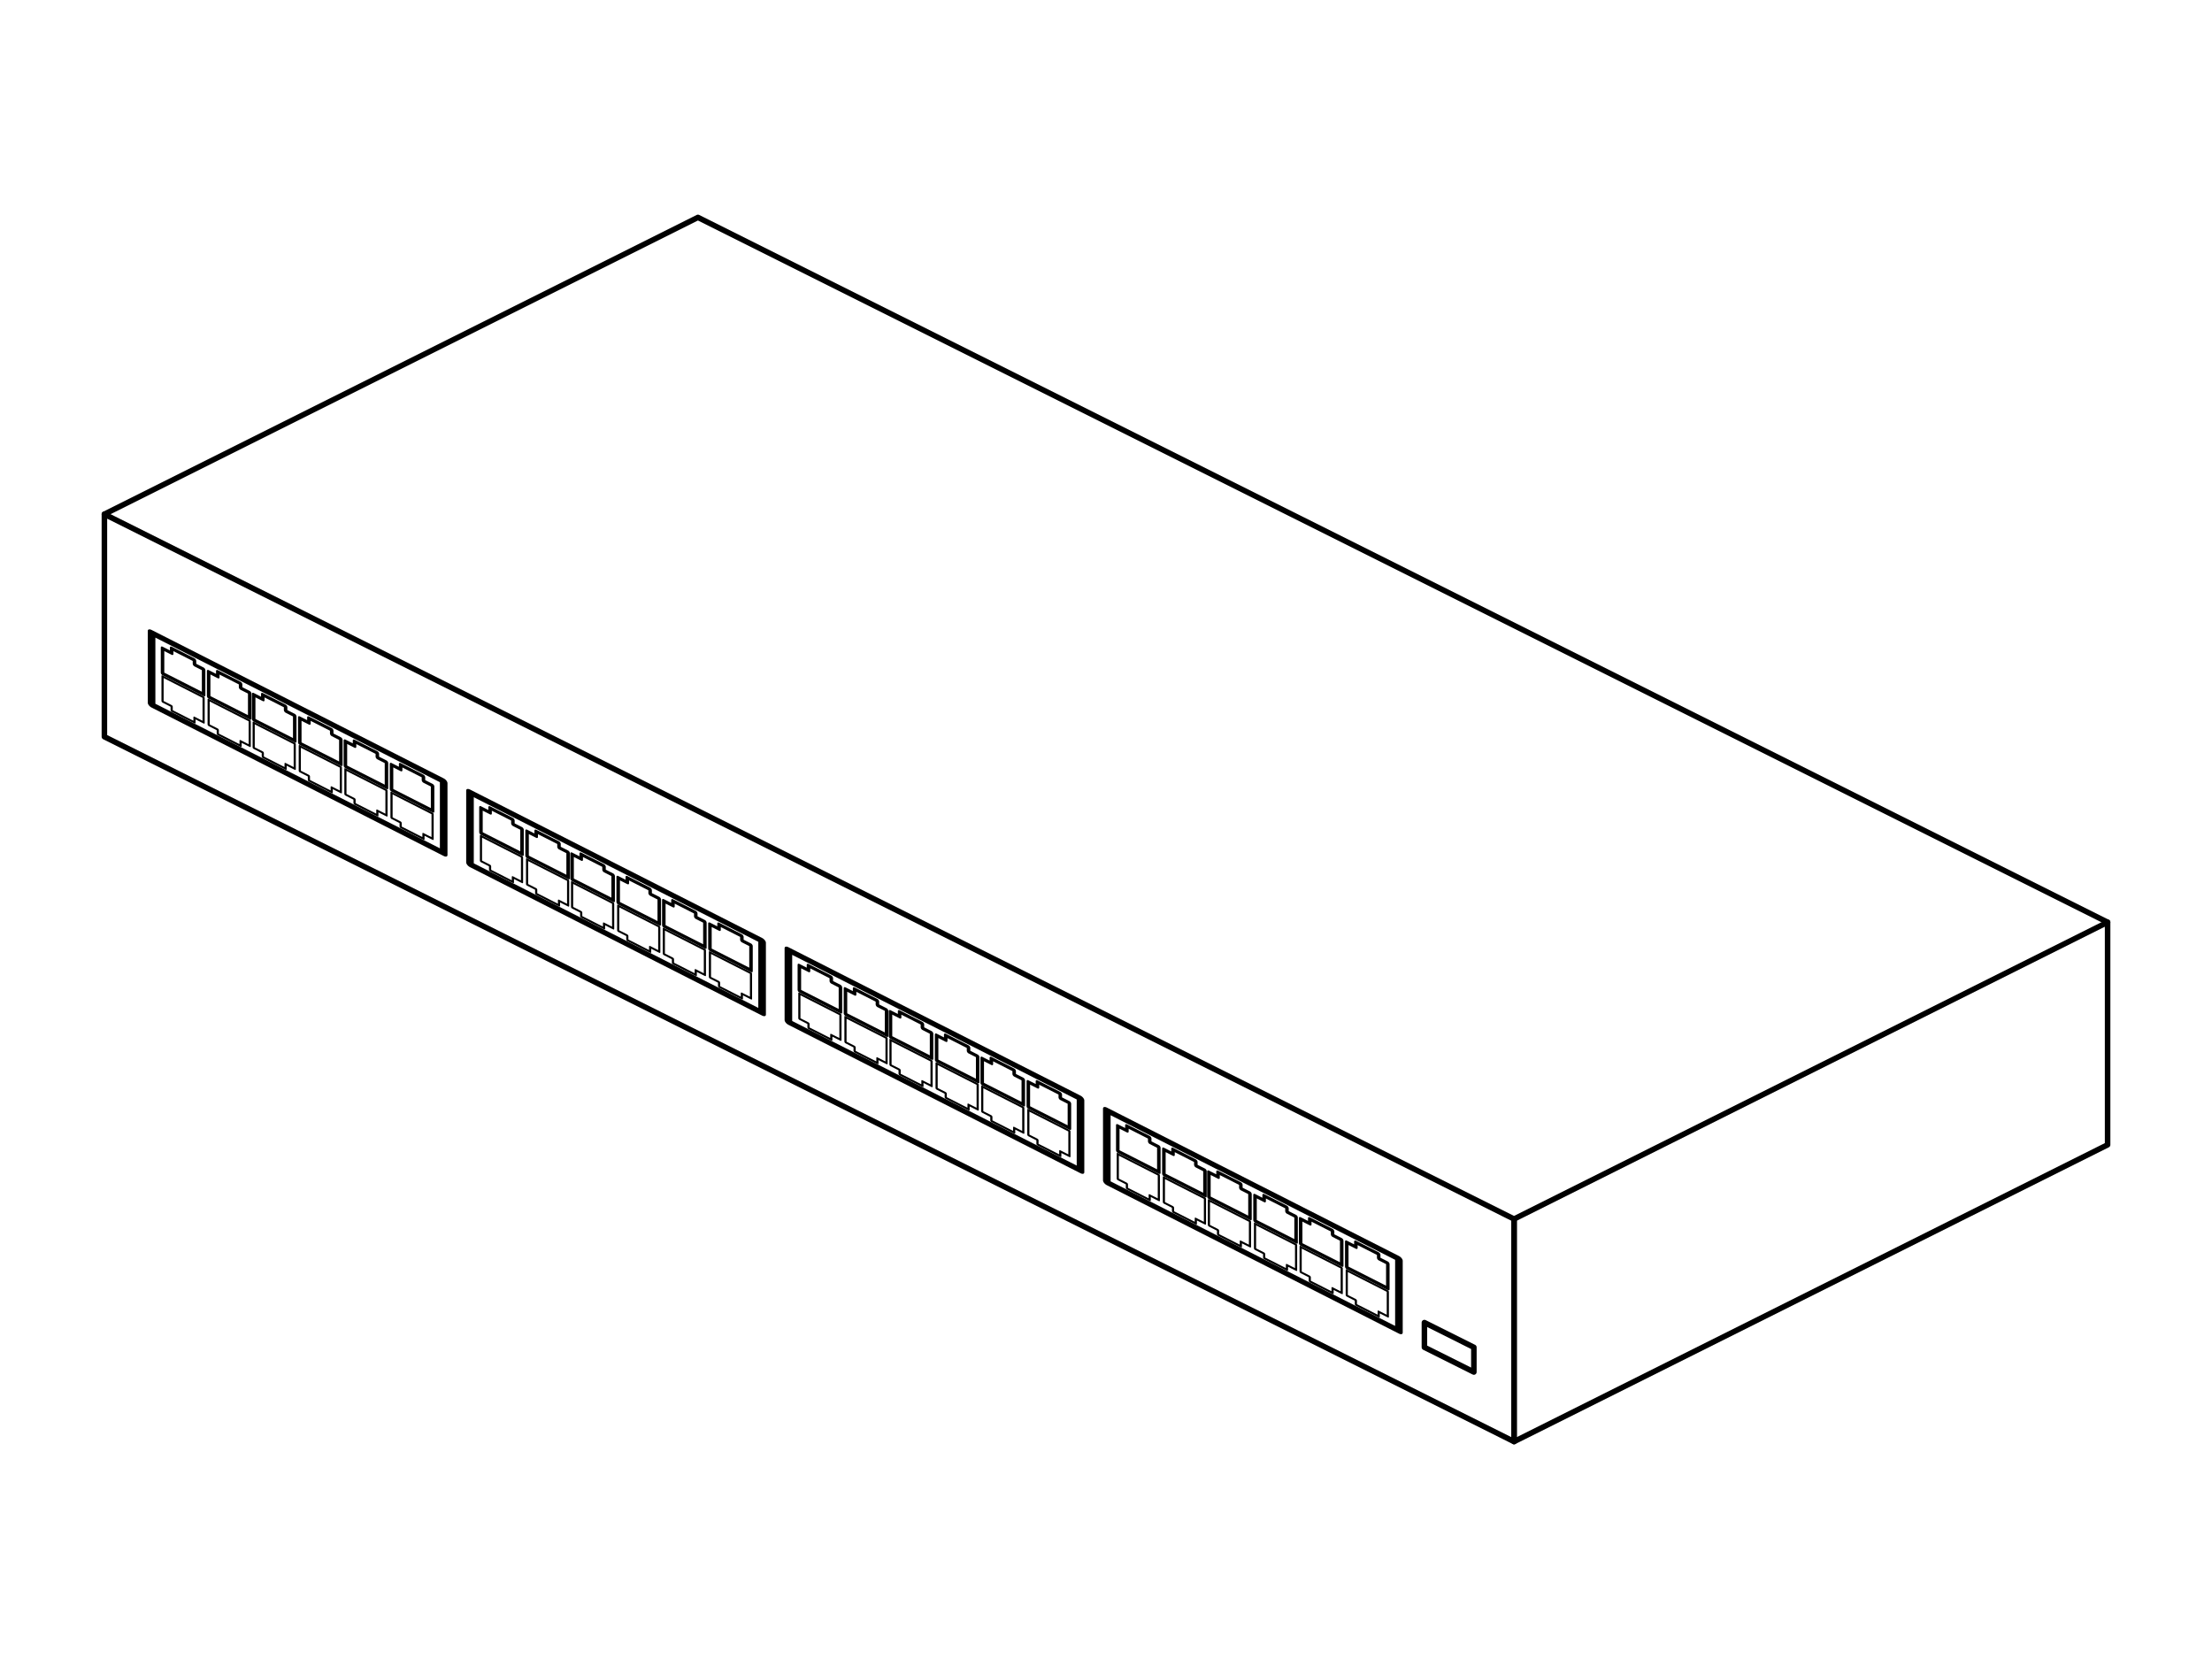 <?xml version="1.0" encoding="UTF-8" standalone="no"?>
<!DOCTYPE svg PUBLIC "-//W3C//DTD SVG 1.1//EN" "http://www.w3.org/Graphics/SVG/1.1/DTD/svg11.dtd">
<svg width="100%" height="100%" viewBox="0 0 800 600" version="1.1" xmlns="http://www.w3.org/2000/svg" xmlns:xlink="http://www.w3.org/1999/xlink" xml:space="preserve" xmlns:serif="http://www.serif.com/" style="fill-rule:evenodd;clip-rule:evenodd;stroke-linecap:round;stroke-linejoin:round;stroke-miterlimit:1.5;">
    <g transform="matrix(-1,0,0,1,806.964,16.019)">
        <g>
            <path d="M259.384,424.853L259.384,505.351L769.207,250.44L769.207,169.941L259.384,424.853Z" style="fill:none;stroke:black;stroke-width:2px;"/>
            <g transform="matrix(-1,0,0,1,518.768,-8.52651e-14)">
                <path d="M259.384,424.853L259.384,505.351L474.046,398.02L474.046,317.522L259.384,424.853Z" style="fill:none;stroke:black;stroke-width:2px;"/>
            </g>
            <path d="M44.721,317.522L554.545,62.61L769.207,169.941" style="fill:none;stroke:black;stroke-width:2px;"/>
        </g>
        <g transform="matrix(1,0,0,1,8.385,-4.193)">
            <g transform="matrix(0.738,-0.375,0,0.738,21.893,188.282)">
                <g transform="matrix(1.32,0,0,1,-117.198,0)">
                    <rect x="366.715" y="532.184" width="108.449" height="35.218" style="fill:none;stroke:black;stroke-width:2.82px;"/>
                </g>
                <g>
                    <g transform="matrix(1,0,0,1,0,1)">
                        <path d="M387.958,536.097L392.43,536.097L392.43,548.396L372.305,548.396L372.305,536.097L376.777,536.097L376.777,533.861L387.958,533.861L387.958,536.097Z" style="fill:none;stroke:black;stroke-width:1.72px;"/>
                    </g>
                    <g transform="matrix(1,0,0,1,44.957,1)">
                        <path d="M387.958,536.097L392.43,536.097L392.43,548.396L372.305,548.396L372.305,536.097L376.777,536.097L376.777,533.861L387.958,533.861L387.958,536.097Z" style="fill:none;stroke:black;stroke-width:1.72px;"/>
                    </g>
                    <g transform="matrix(1,0,0,1,89.616,1)">
                        <path d="M387.958,536.097L392.43,536.097L392.43,548.396L372.305,548.396L372.305,536.097L376.777,536.097L376.777,533.861L387.958,533.861L387.958,536.097Z" style="fill:none;stroke:black;stroke-width:1.72px;"/>
                    </g>
                    <g transform="matrix(1,0,0,1,22.597,1)">
                        <path d="M387.958,536.097L392.43,536.097L392.43,548.396L372.305,548.396L372.305,536.097L376.777,536.097L376.777,533.861L387.958,533.861L387.958,536.097Z" style="fill:none;stroke:black;stroke-width:1.72px;"/>
                    </g>
                    <g transform="matrix(1,0,0,1,67.554,1)">
                        <path d="M387.958,536.097L392.43,536.097L392.43,548.396L372.305,548.396L372.305,536.097L376.777,536.097L376.777,533.861L387.958,533.861L387.958,536.097Z" style="fill:none;stroke:black;stroke-width:1.72px;"/>
                    </g>
                    <g transform="matrix(1,0,0,1,112.213,1)">
                        <path d="M387.958,536.097L392.43,536.097L392.43,548.396L372.305,548.396L372.305,536.097L376.777,536.097L376.777,533.861L387.958,533.861L387.958,536.097Z" style="fill:none;stroke:black;stroke-width:1.72px;"/>
                    </g>
                </g>
                <g transform="matrix(1,0,0,-1,0,1100.23)">
                    <g transform="matrix(1,0,0,1,0,1)">
                        <path d="M387.958,536.097L392.43,536.097L392.43,548.396L372.305,548.396L372.305,536.097L376.777,536.097L376.777,533.861L387.958,533.861L387.958,536.097Z" style="fill:none;stroke:black;stroke-width:1.06px;"/>
                    </g>
                    <g transform="matrix(1,0,0,1,44.957,1)">
                        <path d="M387.958,536.097L392.43,536.097L392.43,548.396L372.305,548.396L372.305,536.097L376.777,536.097L376.777,533.861L387.958,533.861L387.958,536.097Z" style="fill:none;stroke:black;stroke-width:1.06px;"/>
                    </g>
                    <g transform="matrix(1,0,0,1,89.616,1)">
                        <path d="M387.958,536.097L392.43,536.097L392.43,548.396L372.305,548.396L372.305,536.097L376.777,536.097L376.777,533.861L387.958,533.861L387.958,536.097Z" style="fill:none;stroke:black;stroke-width:1.06px;"/>
                    </g>
                    <g transform="matrix(1,0,0,1,22.597,1)">
                        <path d="M387.958,536.097L392.43,536.097L392.43,548.396L372.305,548.396L372.305,536.097L376.777,536.097L376.777,533.861L387.958,533.861L387.958,536.097Z" style="fill:none;stroke:black;stroke-width:1.06px;"/>
                    </g>
                    <g transform="matrix(1,0,0,1,67.554,1)">
                        <path d="M387.958,536.097L392.43,536.097L392.43,548.396L372.305,548.396L372.305,536.097L376.777,536.097L376.777,533.861L387.958,533.861L387.958,536.097Z" style="fill:none;stroke:black;stroke-width:1.06px;"/>
                    </g>
                    <g transform="matrix(1,0,0,1,112.213,1)">
                        <path d="M387.958,536.097L392.43,536.097L392.43,548.396L372.305,548.396L372.305,536.097L376.777,536.097L376.777,533.861L387.958,533.861L387.958,536.097Z" style="fill:none;stroke:black;stroke-width:1.06px;"/>
                    </g>
                </g>
            </g>
            <g transform="matrix(0.738,-0.375,0,0.738,137.051,130.284)">
                <g transform="matrix(1.32,0,0,1,-117.198,0)">
                    <rect x="366.715" y="532.184" width="108.449" height="35.218" style="fill:none;stroke:black;stroke-width:2.82px;"/>
                </g>
                <g>
                    <g transform="matrix(1,0,0,1,0,1)">
                        <path d="M387.958,536.097L392.43,536.097L392.43,548.396L372.305,548.396L372.305,536.097L376.777,536.097L376.777,533.861L387.958,533.861L387.958,536.097Z" style="fill:none;stroke:black;stroke-width:1.72px;"/>
                    </g>
                    <g transform="matrix(1,0,0,1,44.957,1)">
                        <path d="M387.958,536.097L392.43,536.097L392.43,548.396L372.305,548.396L372.305,536.097L376.777,536.097L376.777,533.861L387.958,533.861L387.958,536.097Z" style="fill:none;stroke:black;stroke-width:1.72px;"/>
                    </g>
                    <g transform="matrix(1,0,0,1,89.616,1)">
                        <path d="M387.958,536.097L392.43,536.097L392.43,548.396L372.305,548.396L372.305,536.097L376.777,536.097L376.777,533.861L387.958,533.861L387.958,536.097Z" style="fill:none;stroke:black;stroke-width:1.72px;"/>
                    </g>
                    <g transform="matrix(1,0,0,1,22.597,1)">
                        <path d="M387.958,536.097L392.43,536.097L392.43,548.396L372.305,548.396L372.305,536.097L376.777,536.097L376.777,533.861L387.958,533.861L387.958,536.097Z" style="fill:none;stroke:black;stroke-width:1.72px;"/>
                    </g>
                    <g transform="matrix(1,0,0,1,67.554,1)">
                        <path d="M387.958,536.097L392.43,536.097L392.43,548.396L372.305,548.396L372.305,536.097L376.777,536.097L376.777,533.861L387.958,533.861L387.958,536.097Z" style="fill:none;stroke:black;stroke-width:1.72px;"/>
                    </g>
                    <g transform="matrix(1,0,0,1,112.213,1)">
                        <path d="M387.958,536.097L392.43,536.097L392.43,548.396L372.305,548.396L372.305,536.097L376.777,536.097L376.777,533.861L387.958,533.861L387.958,536.097Z" style="fill:none;stroke:black;stroke-width:1.72px;"/>
                    </g>
                </g>
                <g transform="matrix(1,0,0,-1,0,1100.23)">
                    <g transform="matrix(1,0,0,1,0,1)">
                        <path d="M387.958,536.097L392.43,536.097L392.43,548.396L372.305,548.396L372.305,536.097L376.777,536.097L376.777,533.861L387.958,533.861L387.958,536.097Z" style="fill:none;stroke:black;stroke-width:1.06px;"/>
                    </g>
                    <g transform="matrix(1,0,0,1,44.957,1)">
                        <path d="M387.958,536.097L392.43,536.097L392.43,548.396L372.305,548.396L372.305,536.097L376.777,536.097L376.777,533.861L387.958,533.861L387.958,536.097Z" style="fill:none;stroke:black;stroke-width:1.06px;"/>
                    </g>
                    <g transform="matrix(1,0,0,1,89.616,1)">
                        <path d="M387.958,536.097L392.43,536.097L392.43,548.396L372.305,548.396L372.305,536.097L376.777,536.097L376.777,533.861L387.958,533.861L387.958,536.097Z" style="fill:none;stroke:black;stroke-width:1.06px;"/>
                    </g>
                    <g transform="matrix(1,0,0,1,22.597,1)">
                        <path d="M387.958,536.097L392.43,536.097L392.43,548.396L372.305,548.396L372.305,536.097L376.777,536.097L376.777,533.861L387.958,533.861L387.958,536.097Z" style="fill:none;stroke:black;stroke-width:1.06px;"/>
                    </g>
                    <g transform="matrix(1,0,0,1,67.554,1)">
                        <path d="M387.958,536.097L392.43,536.097L392.43,548.396L372.305,548.396L372.305,536.097L376.777,536.097L376.777,533.861L387.958,533.861L387.958,536.097Z" style="fill:none;stroke:black;stroke-width:1.06px;"/>
                    </g>
                    <g transform="matrix(1,0,0,1,112.213,1)">
                        <path d="M387.958,536.097L392.43,536.097L392.43,548.396L372.305,548.396L372.305,536.097L376.777,536.097L376.777,533.861L387.958,533.861L387.958,536.097Z" style="fill:none;stroke:black;stroke-width:1.06px;"/>
                    </g>
                </g>
            </g>
            <g transform="matrix(0.738,-0.375,0,0.738,252.208,73.264)">
                <g transform="matrix(1.32,0,0,1,-117.198,0)">
                    <rect x="366.715" y="532.184" width="108.449" height="35.218" style="fill:none;stroke:black;stroke-width:2.82px;"/>
                </g>
                <g>
                    <g transform="matrix(1,0,0,1,0,1)">
                        <path d="M387.958,536.097L392.43,536.097L392.43,548.396L372.305,548.396L372.305,536.097L376.777,536.097L376.777,533.861L387.958,533.861L387.958,536.097Z" style="fill:none;stroke:black;stroke-width:1.72px;"/>
                    </g>
                    <g transform="matrix(1,0,0,1,44.957,1)">
                        <path d="M387.958,536.097L392.43,536.097L392.43,548.396L372.305,548.396L372.305,536.097L376.777,536.097L376.777,533.861L387.958,533.861L387.958,536.097Z" style="fill:none;stroke:black;stroke-width:1.72px;"/>
                    </g>
                    <g transform="matrix(1,0,0,1,89.616,1)">
                        <path d="M387.958,536.097L392.43,536.097L392.43,548.396L372.305,548.396L372.305,536.097L376.777,536.097L376.777,533.861L387.958,533.861L387.958,536.097Z" style="fill:none;stroke:black;stroke-width:1.72px;"/>
                    </g>
                    <g transform="matrix(1,0,0,1,22.597,1)">
                        <path d="M387.958,536.097L392.43,536.097L392.43,548.396L372.305,548.396L372.305,536.097L376.777,536.097L376.777,533.861L387.958,533.861L387.958,536.097Z" style="fill:none;stroke:black;stroke-width:1.72px;"/>
                    </g>
                    <g transform="matrix(1,0,0,1,67.554,1)">
                        <path d="M387.958,536.097L392.43,536.097L392.43,548.396L372.305,548.396L372.305,536.097L376.777,536.097L376.777,533.861L387.958,533.861L387.958,536.097Z" style="fill:none;stroke:black;stroke-width:1.72px;"/>
                    </g>
                    <g transform="matrix(1,0,0,1,112.213,1)">
                        <path d="M387.958,536.097L392.43,536.097L392.43,548.396L372.305,548.396L372.305,536.097L376.777,536.097L376.777,533.861L387.958,533.861L387.958,536.097Z" style="fill:none;stroke:black;stroke-width:1.72px;"/>
                    </g>
                </g>
                <g transform="matrix(1,0,0,-1,0,1100.23)">
                    <g transform="matrix(1,0,0,1,0,1)">
                        <path d="M387.958,536.097L392.43,536.097L392.43,548.396L372.305,548.396L372.305,536.097L376.777,536.097L376.777,533.861L387.958,533.861L387.958,536.097Z" style="fill:none;stroke:black;stroke-width:1.06px;"/>
                    </g>
                    <g transform="matrix(1,0,0,1,44.957,1)">
                        <path d="M387.958,536.097L392.43,536.097L392.43,548.396L372.305,548.396L372.305,536.097L376.777,536.097L376.777,533.861L387.958,533.861L387.958,536.097Z" style="fill:none;stroke:black;stroke-width:1.06px;"/>
                    </g>
                    <g transform="matrix(1,0,0,1,89.616,1)">
                        <path d="M387.958,536.097L392.43,536.097L392.43,548.396L372.305,548.396L372.305,536.097L376.777,536.097L376.777,533.861L387.958,533.861L387.958,536.097Z" style="fill:none;stroke:black;stroke-width:1.06px;"/>
                    </g>
                    <g transform="matrix(1,0,0,1,22.597,1)">
                        <path d="M387.958,536.097L392.43,536.097L392.43,548.396L372.305,548.396L372.305,536.097L376.777,536.097L376.777,533.861L387.958,533.861L387.958,536.097Z" style="fill:none;stroke:black;stroke-width:1.06px;"/>
                    </g>
                    <g transform="matrix(1,0,0,1,67.554,1)">
                        <path d="M387.958,536.097L392.43,536.097L392.43,548.396L372.305,548.396L372.305,536.097L376.777,536.097L376.777,533.861L387.958,533.861L387.958,536.097Z" style="fill:none;stroke:black;stroke-width:1.06px;"/>
                    </g>
                    <g transform="matrix(1,0,0,1,112.213,1)">
                        <path d="M387.958,536.097L392.43,536.097L392.43,548.396L372.305,548.396L372.305,536.097L376.777,536.097L376.777,533.861L387.958,533.861L387.958,536.097Z" style="fill:none;stroke:black;stroke-width:1.06px;"/>
                    </g>
                </g>
            </g>
            <g transform="matrix(0.738,-0.375,0,0.738,367.366,15.546)">
                <g transform="matrix(1.32,0,0,1,-117.198,0)">
                    <rect x="366.715" y="532.184" width="108.449" height="35.218" style="fill:none;stroke:black;stroke-width:2.82px;"/>
                </g>
                <g>
                    <g transform="matrix(1,0,0,1,0,1)">
                        <path d="M387.958,536.097L392.43,536.097L392.43,548.396L372.305,548.396L372.305,536.097L376.777,536.097L376.777,533.861L387.958,533.861L387.958,536.097Z" style="fill:none;stroke:black;stroke-width:1.72px;"/>
                    </g>
                    <g transform="matrix(1,0,0,1,44.957,1)">
                        <path d="M387.958,536.097L392.43,536.097L392.43,548.396L372.305,548.396L372.305,536.097L376.777,536.097L376.777,533.861L387.958,533.861L387.958,536.097Z" style="fill:none;stroke:black;stroke-width:1.72px;"/>
                    </g>
                    <g transform="matrix(1,0,0,1,89.616,1)">
                        <path d="M387.958,536.097L392.43,536.097L392.43,548.396L372.305,548.396L372.305,536.097L376.777,536.097L376.777,533.861L387.958,533.861L387.958,536.097Z" style="fill:none;stroke:black;stroke-width:1.72px;"/>
                    </g>
                    <g transform="matrix(1,0,0,1,22.597,1)">
                        <path d="M387.958,536.097L392.43,536.097L392.43,548.396L372.305,548.396L372.305,536.097L376.777,536.097L376.777,533.861L387.958,533.861L387.958,536.097Z" style="fill:none;stroke:black;stroke-width:1.72px;"/>
                    </g>
                    <g transform="matrix(1,0,0,1,67.554,1)">
                        <path d="M387.958,536.097L392.43,536.097L392.43,548.396L372.305,548.396L372.305,536.097L376.777,536.097L376.777,533.861L387.958,533.861L387.958,536.097Z" style="fill:none;stroke:black;stroke-width:1.72px;"/>
                    </g>
                    <g transform="matrix(1,0,0,1,112.213,1)">
                        <path d="M387.958,536.097L392.43,536.097L392.43,548.396L372.305,548.396L372.305,536.097L376.777,536.097L376.777,533.861L387.958,533.861L387.958,536.097Z" style="fill:none;stroke:black;stroke-width:1.72px;"/>
                    </g>
                </g>
                <g transform="matrix(1,0,0,-1,0,1100.23)">
                    <g transform="matrix(1,0,0,1,0,1)">
                        <path d="M387.958,536.097L392.43,536.097L392.43,548.396L372.305,548.396L372.305,536.097L376.777,536.097L376.777,533.861L387.958,533.861L387.958,536.097Z" style="fill:none;stroke:black;stroke-width:1.06px;"/>
                    </g>
                    <g transform="matrix(1,0,0,1,44.957,1)">
                        <path d="M387.958,536.097L392.43,536.097L392.43,548.396L372.305,548.396L372.305,536.097L376.777,536.097L376.777,533.861L387.958,533.861L387.958,536.097Z" style="fill:none;stroke:black;stroke-width:1.06px;"/>
                    </g>
                    <g transform="matrix(1,0,0,1,89.616,1)">
                        <path d="M387.958,536.097L392.43,536.097L392.43,548.396L372.305,548.396L372.305,536.097L376.777,536.097L376.777,533.861L387.958,533.861L387.958,536.097Z" style="fill:none;stroke:black;stroke-width:1.06px;"/>
                    </g>
                    <g transform="matrix(1,0,0,1,22.597,1)">
                        <path d="M387.958,536.097L392.43,536.097L392.43,548.396L372.305,548.396L372.305,536.097L376.777,536.097L376.777,533.861L387.958,533.861L387.958,536.097Z" style="fill:none;stroke:black;stroke-width:1.06px;"/>
                    </g>
                    <g transform="matrix(1,0,0,1,67.554,1)">
                        <path d="M387.958,536.097L392.43,536.097L392.43,548.396L372.305,548.396L372.305,536.097L376.777,536.097L376.777,533.861L387.958,533.861L387.958,536.097Z" style="fill:none;stroke:black;stroke-width:1.06px;"/>
                    </g>
                    <g transform="matrix(1,0,0,1,112.213,1)">
                        <path d="M387.958,536.097L392.43,536.097L392.43,548.396L372.305,548.396L372.305,536.097L376.777,536.097L376.777,533.861L387.958,533.861L387.958,536.097Z" style="fill:none;stroke:black;stroke-width:1.06px;"/>
                    </g>
                </g>
            </g>
        </g>
        <g transform="matrix(1,0,0,1,-3.354,1.677)">
            <path d="M277.272,469.574L277.272,478.519L295.161,469.574L295.161,460.63L277.272,469.574Z" style="fill:none;stroke:black;stroke-width:2px;"/>
        </g>
    </g>
</svg>
